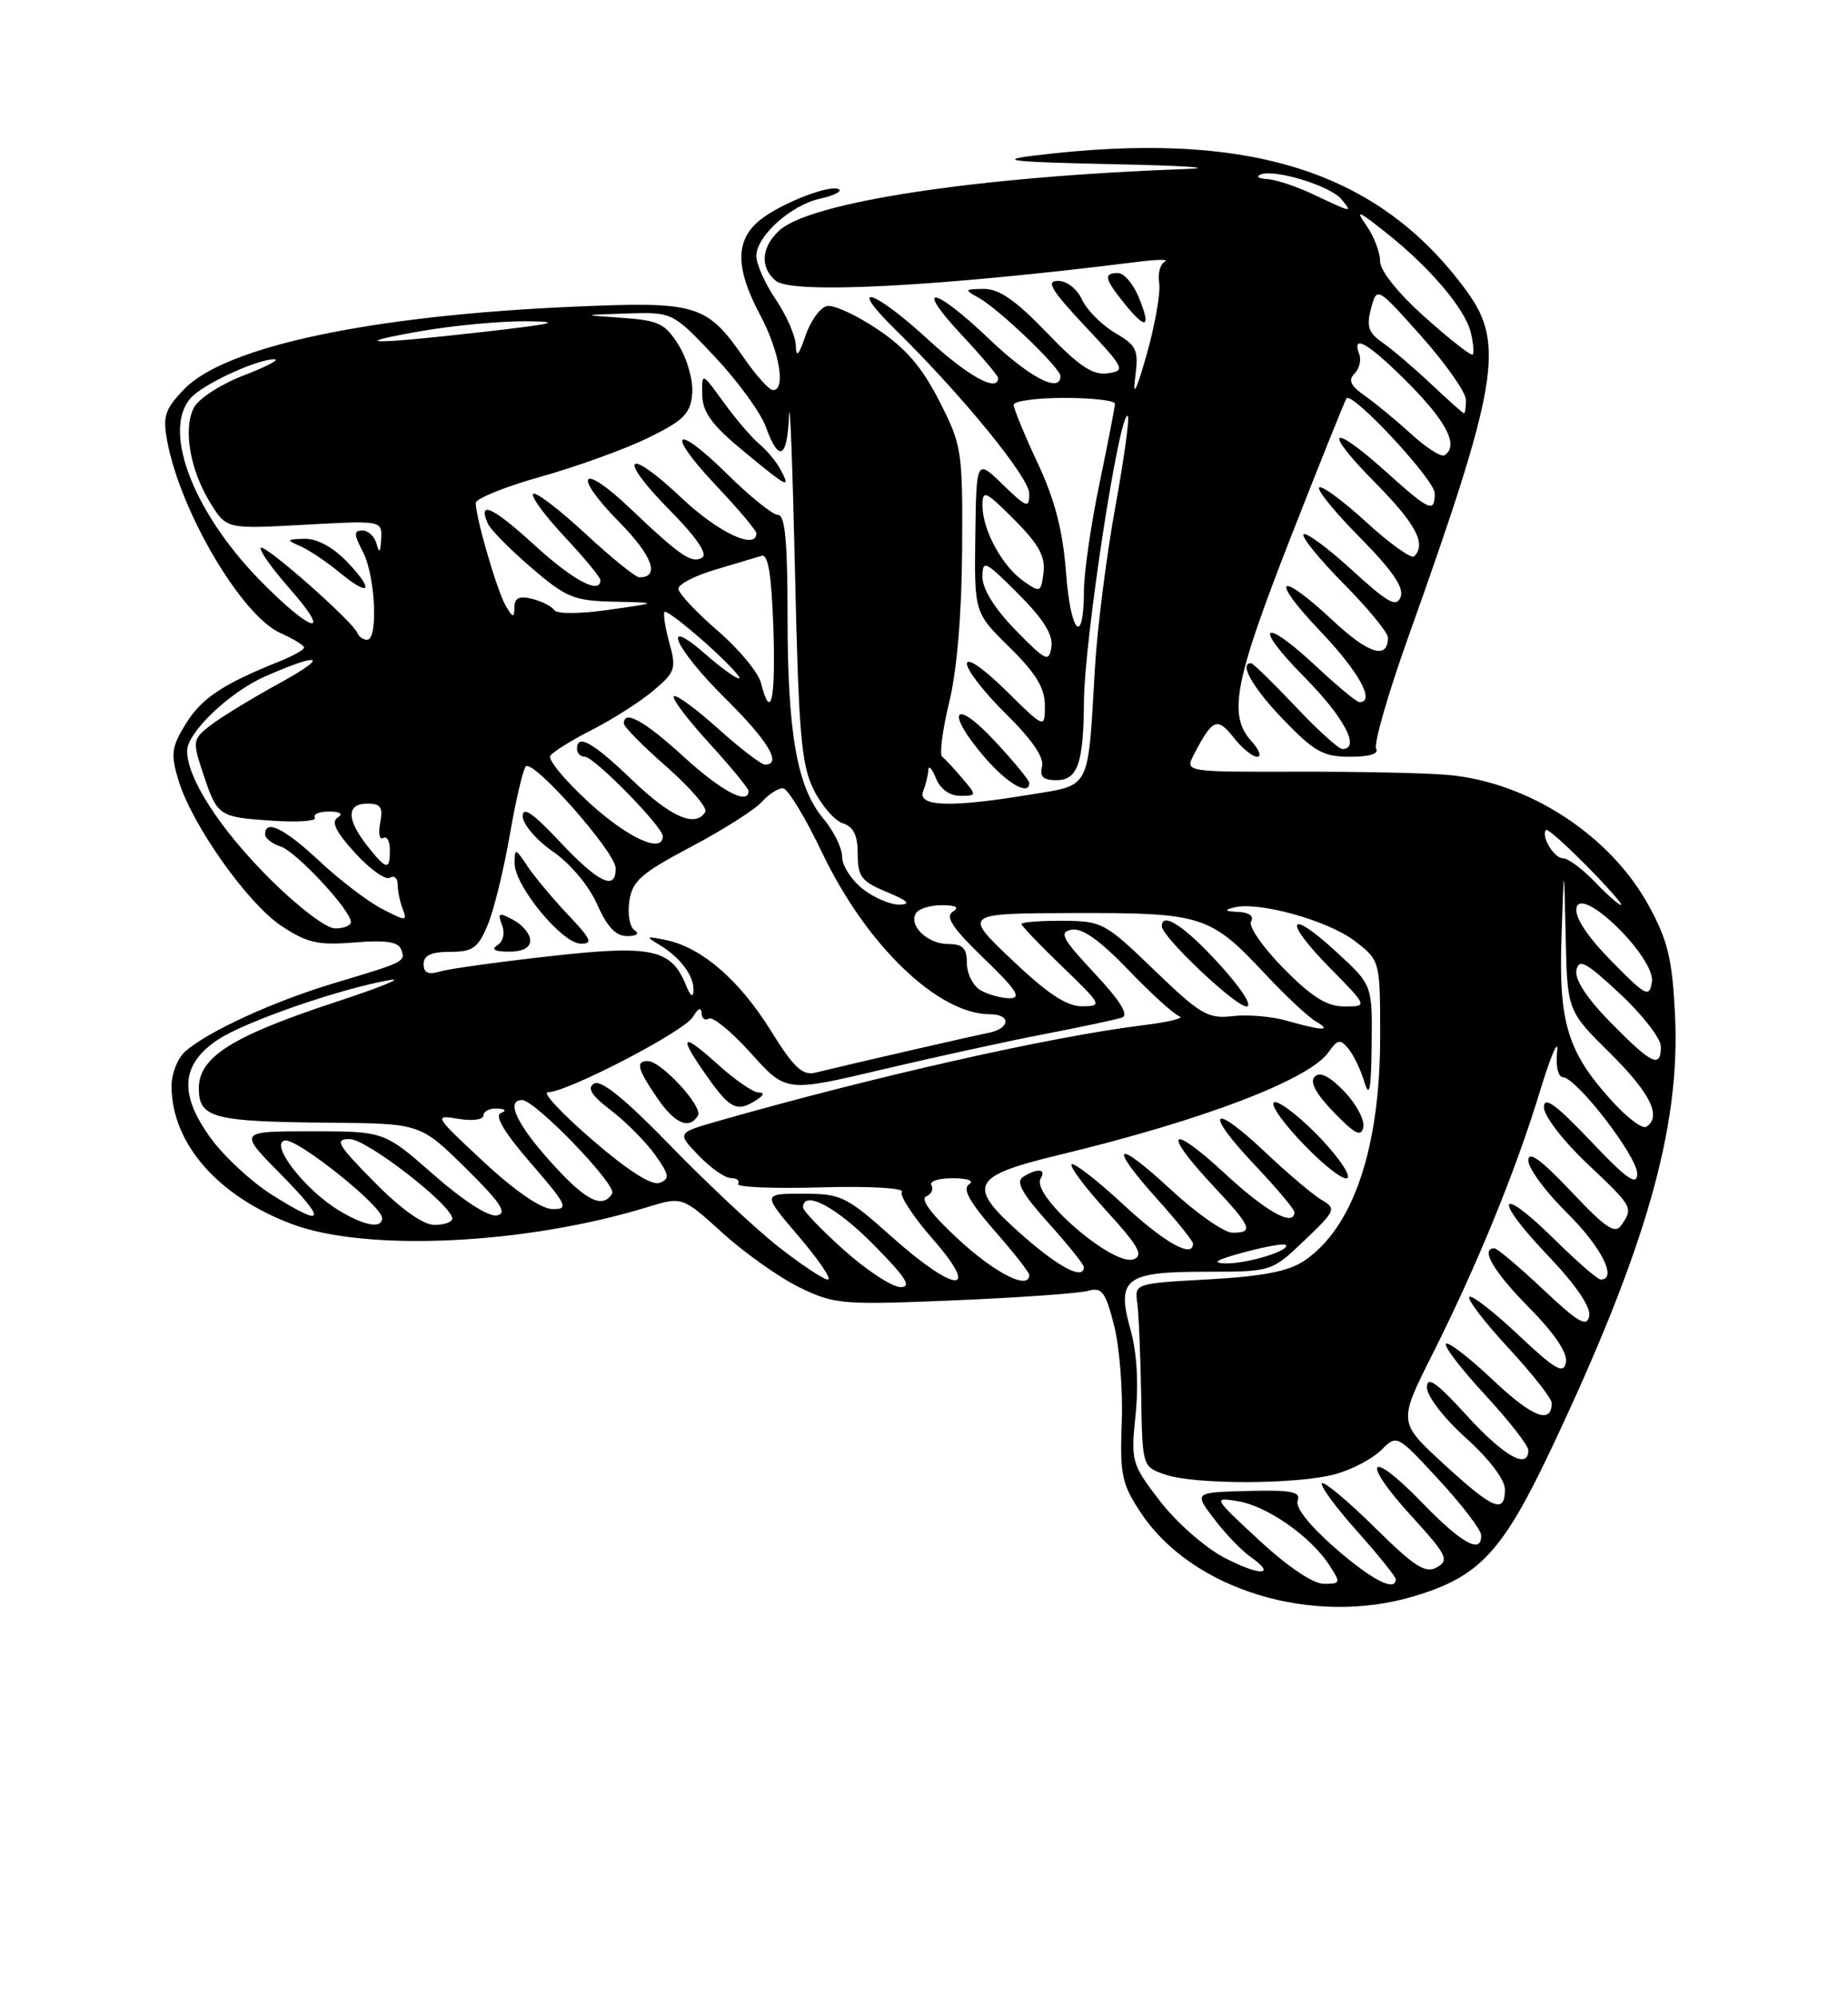 <?xml version="1.0" encoding="UTF-8" standalone="no"?>
<!DOCTYPE svg PUBLIC "-//W3C//DTD SVG 1.1//EN" "http://www.w3.org/Graphics/SVG/1.1/DTD/svg11.dtd" >
<svg xmlns="http://www.w3.org/2000/svg" xmlns:xlink="http://www.w3.org/1999/xlink" version="1.1" viewBox="0 0 237 256">
 <g >
 <path fill="currentColor"
d=" M 181.39 204.58 C 189.80 202.05 192.69 198.93 199.04 185.50 C 211.11 159.97 215.51 144.53 214.82 130.17 C 214.47 122.96 213.91 120.60 211.48 116.14 C 206.52 107.03 195.97 100.19 185.55 99.31 C 182.77 99.07 174.08 98.89 166.23 98.91 C 151.96 98.94 151.96 98.94 153.11 96.72 C 155.49 92.13 156.11 91.87 158.19 94.51 C 159.26 95.88 160.63 97.00 161.23 97.00 C 161.82 97.00 161.49 96.09 160.48 94.98 C 157.47 91.65 158.30 87.36 165.48 69.00 C 169.25 59.38 172.49 51.30 172.69 51.06 C 173.43 50.15 184.00 61.51 184.00 63.22 C 184.00 65.79 183.36 65.51 177.79 60.50 C 170.60 54.04 169.52 54.95 176.28 61.78 C 181.58 67.14 182.96 69.71 181.36 71.31 C 181.01 71.66 178.25 69.69 175.23 66.93 C 172.22 64.17 169.49 62.17 169.18 62.49 C 168.87 62.80 171.24 65.70 174.45 68.94 C 178.57 73.11 180.09 75.33 179.63 76.51 C 179.10 77.90 178.00 77.29 173.37 73.05 C 170.28 70.23 167.49 68.17 167.18 68.49 C 166.87 68.80 169.18 71.64 172.31 74.81 C 175.44 77.97 178.00 81.08 178.00 81.72 C 178.00 84.58 175.53 83.83 170.99 79.59 C 163.90 72.96 162.69 73.94 169.35 80.93 C 174.27 86.09 176.43 90.00 174.35 90.00 C 174.00 90.00 171.54 87.97 168.90 85.50 C 161.88 78.94 160.56 79.99 167.28 86.78 C 172.39 91.94 174.53 96.00 172.15 96.00 C 171.67 96.00 168.95 93.53 166.09 90.50 C 163.23 87.48 160.69 85.00 160.44 85.00 C 158.86 85.00 160.68 88.18 164.60 92.25 C 168.55 96.35 169.72 97.00 173.15 97.00 C 175.59 97.00 176.88 96.61 176.49 95.98 C 176.14 95.42 177.98 89.01 180.58 81.73 C 192.09 49.50 193.02 44.08 188.16 37.40 C 176.83 21.81 160.03 16.55 132.50 19.96 C 127.73 20.55 129.88 20.78 143.00 21.05 C 152.07 21.24 156.12 21.52 152.00 21.67 C 125.51 22.62 104.01 25.87 99.97 29.52 C 97.62 31.65 97.43 34.28 99.50 36.00 C 101.59 37.73 120.52 36.74 146.00 33.55 C 148.47 33.24 150.00 33.23 149.40 33.53 C 148.79 33.83 148.46 35.07 148.66 36.28 C 148.86 37.50 148.13 41.65 147.04 45.50 C 145.76 50.00 145.24 51.07 145.57 48.49 C 146.05 44.83 145.83 44.33 142.98 42.65 C 141.27 41.64 139.38 39.73 138.77 38.41 C 138.15 37.04 136.82 36.00 135.69 36.00 C 134.11 36.00 134.80 37.16 139.10 41.75 C 144.27 47.25 144.39 47.52 142.04 47.85 C 140.14 48.12 138.37 46.93 134.21 42.60 C 130.27 38.50 128.12 37.01 126.17 37.03 C 123.68 37.06 123.63 37.13 125.50 38.16 C 128.06 39.56 136.00 47.16 136.00 48.21 C 136.00 50.45 132.05 48.40 126.91 43.50 C 119.73 36.65 117.09 36.25 123.36 42.96 C 125.91 45.68 128.00 48.16 128.00 48.46 C 128.00 50.35 124.15 48.23 119.00 43.50 C 112.00 37.06 108.47 36.01 114.83 42.25 C 123.42 50.69 132.00 61.20 132.00 63.27 C 132.00 65.20 131.70 65.10 128.61 62.11 C 125.22 58.82 125.22 58.82 125.08 68.68 C 124.95 78.53 124.95 78.53 129.47 82.97 C 132.85 86.29 134.00 88.18 134.00 90.42 C 134.00 93.42 134.00 93.42 129.00 88.50 C 126.08 85.62 124.00 84.20 124.00 85.08 C 124.00 85.90 126.27 88.81 129.05 91.54 C 132.34 94.78 133.94 97.11 133.64 98.25 C 133.31 99.54 133.79 100.00 135.48 100.00 C 138.20 100.00 138.96 97.85 139.01 90.00 C 139.06 81.93 143.62 52.28 144.65 53.32 C 144.88 53.55 144.15 58.86 143.01 65.12 C 141.88 71.38 140.72 80.55 140.43 85.50 C 139.48 101.57 140.00 100.54 132.04 101.86 C 121.92 103.53 117.64 103.39 118.39 101.42 C 118.73 100.55 119.03 99.31 119.06 98.67 C 119.10 98.03 119.53 98.51 120.03 99.75 C 120.58 101.12 121.79 102.00 123.12 102.00 C 125.29 102.00 125.29 101.98 123.40 99.75 C 122.36 98.51 121.20 97.27 120.83 96.99 C 120.46 96.71 120.87 93.56 121.74 89.99 C 122.73 85.89 123.34 78.68 123.39 70.40 C 123.46 57.73 123.37 57.09 120.46 51.40 C 118.26 47.07 116.15 44.62 112.55 42.21 C 109.86 40.40 106.94 39.06 106.08 39.22 C 105.21 39.39 103.96 41.09 103.31 43.01 C 102.43 45.58 102.10 45.92 102.06 44.29 C 102.03 43.08 100.88 40.43 99.50 38.40 C 98.12 36.38 97.00 33.86 97.00 32.81 C 97.00 30.27 101.43 26.29 105.15 25.47 C 106.80 25.11 107.92 24.58 107.64 24.31 C 106.82 23.49 100.34 25.95 97.56 28.13 C 94.27 30.72 94.25 34.30 97.50 40.40 C 99.97 45.05 100.81 50.00 99.14 50.00 C 98.66 50.00 97.04 48.22 95.53 46.05 C 90.63 38.97 89.50 38.62 73.56 39.31 C 47.56 40.44 28.86 44.40 23.59 49.91 C 21.13 52.47 20.85 53.37 21.45 56.56 C 23.15 65.65 31.02 78.96 35.99 81.15 C 37.64 81.89 39.00 82.72 39.00 83.00 C 39.00 83.28 37.54 84.10 35.75 84.81 C 28.57 87.69 25.86 89.49 23.84 92.75 C 21.99 95.75 21.87 96.64 22.88 99.99 C 24.59 105.69 31.74 115.80 36.12 118.70 C 39.39 120.86 40.80 121.18 45.45 120.80 C 49.35 120.47 51.06 120.71 51.42 121.64 C 52.04 123.26 52.04 123.26 43.03 125.96 C 35.15 128.31 26.69 132.18 23.75 134.77 C 22.79 135.62 22.00 137.60 22.00 139.19 C 22.00 146.54 27.93 153.33 37.46 156.90 C 47.04 160.48 67.35 159.52 83.00 154.73 C 87.50 153.35 87.50 153.35 92.71 158.07 C 95.58 160.66 100.03 163.80 102.59 165.04 C 107.01 167.18 108.03 167.27 122.38 166.67 C 130.69 166.32 138.42 165.77 139.54 165.45 C 141.31 164.95 141.77 165.56 142.87 169.85 C 143.57 172.59 144.02 178.19 143.86 182.30 C 143.61 189.01 143.86 190.20 146.30 193.88 C 152.86 203.79 168.34 208.51 181.39 204.58 Z  M 132.00 100.35 C 132.00 100.00 129.97 97.54 127.50 94.90 C 122.28 89.32 121.20 91.16 126.25 97.04 C 129.17 100.44 132.00 102.07 132.00 100.35 Z  M 146.01 38.03 C 145.32 36.36 144.14 35.00 143.38 35.00 C 141.48 35.00 141.64 35.74 144.25 38.96 C 147.02 42.38 147.67 42.04 146.01 38.03 Z  M 161.50 197.43 C 155.55 191.92 155.53 191.88 158.80 192.42 C 162.51 193.04 168.06 196.91 170.45 200.56 C 171.98 202.90 171.95 203.00 169.77 203.00 C 168.40 203.00 165.12 200.79 161.50 197.43 Z  M 171.18 198.37 C 167.95 195.55 166.09 193.20 166.42 192.34 C 166.86 191.20 165.63 190.96 160.04 191.10 C 153.11 191.28 153.11 191.28 155.72 194.70 C 157.15 196.58 159.24 198.75 160.35 199.53 C 163.87 202.00 161.57 202.05 156.94 199.61 C 154.50 198.32 150.81 195.07 148.75 192.38 C 145.10 187.62 145.02 187.34 145.64 181.27 C 146.04 177.37 145.80 173.36 145.01 170.53 C 143.14 163.86 144.24 163.00 154.66 163.00 C 163.08 163.00 163.08 163.00 167.29 158.99 C 171.30 155.16 171.41 154.92 169.50 153.80 C 168.40 153.16 165.13 150.39 162.24 147.66 C 155.34 141.14 154.33 142.36 160.89 149.29 C 163.70 152.26 166.00 154.99 166.00 155.35 C 166.00 157.33 162.40 155.34 157.06 150.39 C 150.00 143.86 148.94 144.88 155.50 151.90 C 160.54 157.28 160.84 158.00 158.06 158.00 C 156.99 158.00 153.39 155.48 150.06 152.39 C 142.95 145.81 142.05 146.62 148.50 153.79 C 150.97 156.54 153.00 159.07 153.00 159.40 C 153.00 161.34 149.34 159.29 144.03 154.36 C 140.68 151.26 137.71 148.96 137.43 149.24 C 137.15 149.52 139.19 152.23 141.96 155.27 C 145.99 159.67 146.68 160.91 145.40 161.40 C 142.79 162.40 132.15 153.19 133.46 151.06 C 134.24 149.80 133.03 149.69 131.20 150.85 C 130.24 151.47 131.07 152.98 134.45 156.74 C 136.95 159.52 139.00 162.07 139.00 162.40 C 139.00 164.09 135.92 162.53 131.30 158.48 C 123.83 151.94 124.33 150.80 135.94 148.00 C 154.32 143.57 167.92 138.38 170.39 134.85 C 171.54 133.21 171.88 133.15 172.93 134.41 C 173.59 135.22 174.52 137.14 174.98 138.69 C 175.63 140.83 175.85 139.68 175.91 133.88 C 176.00 126.25 176.00 126.25 171.42 122.04 C 165.17 116.27 164.45 117.86 170.52 124.02 C 175.42 129.00 175.42 129.00 172.42 129.00 C 170.16 129.00 168.25 127.80 164.59 124.10 C 161.94 121.40 160.07 118.70 160.44 118.10 C 160.85 117.43 160.21 116.95 158.81 116.88 C 157.08 116.80 156.94 116.65 158.27 116.31 C 161.37 115.50 170.27 117.97 173.70 120.58 C 177.00 123.10 177.00 123.10 177.00 132.87 C 177.00 147.18 173.53 157.41 167.23 161.62 C 165.25 162.95 161.88 163.60 155.00 163.98 C 145.56 164.50 145.50 164.51 145.85 167.00 C 146.04 168.38 146.26 173.66 146.35 178.74 C 146.50 187.98 146.50 187.98 149.40 188.99 C 153.19 190.31 166.47 190.28 171.31 188.93 C 173.41 188.35 176.04 186.96 177.14 185.86 C 179.15 183.85 179.15 183.85 184.53 189.67 C 187.49 192.88 189.93 196.06 189.95 196.75 C 190.05 199.28 187.48 197.87 182.33 192.55 C 175.53 185.52 174.39 187.08 181.03 194.34 C 185.56 199.30 185.89 199.96 184.29 200.88 C 182.81 201.72 181.42 200.83 176.28 195.75 C 172.85 192.38 169.82 189.84 169.54 190.12 C 169.26 190.41 171.27 193.15 174.02 196.23 C 176.76 199.30 179.00 202.09 179.00 202.41 C 179.00 204.10 175.89 202.50 171.18 198.37 Z  M 168.66 145.18 C 166.13 142.66 163.74 140.92 163.35 141.32 C 162.95 141.72 164.84 144.30 167.55 147.05 C 170.26 149.80 172.65 151.54 172.86 150.91 C 173.07 150.28 171.18 147.71 168.66 145.18 Z  M 172.40 139.89 C 170.53 137.95 169.28 137.32 168.61 137.99 C 167.94 138.66 168.74 140.17 171.05 142.56 C 173.77 145.37 174.57 145.77 174.84 144.47 C 175.03 143.55 173.93 141.49 172.40 139.89 Z  M 185.16 187.65 C 179.33 182.29 179.33 182.29 183.64 173.71 C 189.40 162.26 194.39 150.08 197.49 139.88 C 198.90 135.27 199.89 132.96 199.70 134.75 C 199.50 136.60 199.81 138.02 200.42 138.06 C 202.22 138.15 210.00 148.26 209.97 150.45 C 209.94 152.06 208.65 151.16 203.97 146.22 C 199.49 141.51 198.00 140.44 198.00 141.92 C 198.00 143.01 200.45 146.21 203.50 149.09 C 209.43 154.70 209.47 154.76 207.96 157.00 C 207.13 158.23 205.98 157.47 201.48 152.70 C 197.61 148.61 196.00 147.44 196.00 148.74 C 196.00 149.75 198.25 152.79 201.00 155.50 C 205.36 159.80 207.48 164.00 205.28 164.00 C 204.89 164.00 202.20 161.66 199.31 158.81 C 192.10 151.70 191.39 153.46 198.47 160.88 C 202.09 164.67 204.04 167.53 203.81 168.68 C 203.52 170.16 202.42 169.53 197.88 165.25 C 194.81 162.36 192.01 160.00 191.65 160.00 C 189.80 160.00 191.54 162.99 196.10 167.60 C 199.40 170.95 201.06 173.42 200.82 174.63 C 200.52 176.18 199.47 175.57 194.71 171.09 C 191.56 168.12 188.73 165.93 188.44 166.23 C 188.14 166.53 190.39 169.47 193.45 172.77 C 196.50 176.07 199.00 179.24 199.00 179.82 C 199.00 182.62 196.52 181.66 191.49 176.90 C 188.46 174.04 185.73 171.93 185.44 172.23 C 185.14 172.53 187.39 175.47 190.45 178.77 C 193.50 182.07 196.00 185.27 196.00 185.88 C 196.00 188.42 192.90 186.67 188.10 181.42 C 184.22 177.17 183.00 176.31 183.00 177.83 C 183.00 178.95 185.18 181.78 188.00 184.31 C 190.98 186.99 193.00 189.65 193.00 190.90 C 193.00 194.10 191.51 193.48 185.16 187.65 Z  M 108.23 160.22 C 105.33 157.62 102.97 155.16 102.98 154.75 C 103.04 152.47 107.24 154.68 112.00 159.50 C 116.20 163.75 116.99 164.99 115.47 164.97 C 114.38 164.95 111.13 162.81 108.23 160.22 Z  M 99.84 159.81 C 96.90 157.50 90.67 151.67 85.99 146.85 C 80.20 140.89 77.07 138.34 76.19 138.88 C 75.25 139.47 75.84 140.40 78.38 142.34 C 80.29 143.80 82.82 146.35 84.00 148.00 C 85.85 150.60 85.93 151.09 84.59 151.61 C 83.58 151.99 80.53 150.05 75.96 146.10 C 72.07 142.75 69.50 140.00 70.25 140.00 C 72.74 140.00 87.79 132.19 88.87 130.33 C 89.50 129.25 89.95 129.04 89.97 129.81 C 89.99 130.53 90.41 130.87 90.91 130.56 C 91.40 130.25 93.84 132.25 96.31 135.00 C 100.80 140.00 100.80 140.00 113.15 137.08 C 119.94 135.48 129.32 133.43 134.00 132.53 C 138.68 131.63 143.12 130.68 143.87 130.43 C 144.81 130.11 143.70 128.31 140.37 124.75 C 136.19 120.27 135.77 119.48 137.44 119.16 C 138.77 118.90 141.06 120.52 144.70 124.31 C 147.62 127.35 150.57 130.03 151.26 130.26 C 151.94 130.50 149.80 131.02 146.50 131.42 C 134.80 132.86 112.10 137.98 92.16 143.67 C 86.81 145.20 86.81 145.20 89.59 148.10 C 91.12 149.69 92.99 151.00 93.75 151.00 C 94.50 151.00 94.91 151.34 94.65 151.75 C 94.40 152.16 99.14 152.36 105.19 152.19 C 111.44 152.01 115.96 152.26 115.65 152.76 C 115.35 153.25 117.14 155.98 119.63 158.82 C 125.92 166.01 122.53 165.80 114.34 158.50 C 108.54 153.33 107.87 153.00 102.97 153.00 C 97.76 153.00 97.76 153.00 102.46 158.50 C 105.04 161.53 106.71 164.00 106.17 164.00 C 105.62 164.00 102.78 162.11 99.84 159.81 Z  M 89.51 142.99 C 90.20 141.87 84.79 136.00 83.08 136.00 C 81.49 136.00 81.74 137.00 84.25 140.68 C 86.53 144.03 88.37 144.83 89.51 142.99 Z  M 97.00 141.00 C 98.00 140.36 98.08 140.03 97.25 140.02 C 96.57 140.01 94.20 138.37 92.00 136.38 C 87.31 132.15 86.93 132.67 90.75 138.07 C 93.64 142.16 94.55 142.58 97.00 141.00 Z  M 123.00 158.93 C 119.56 155.78 117.97 153.69 118.76 153.36 C 119.45 153.07 119.76 152.42 119.45 151.91 C 119.14 151.41 120.37 151.01 122.19 151.02 C 124.16 151.02 125.00 151.35 124.27 151.81 C 123.40 152.36 124.35 154.08 127.52 157.71 C 129.99 160.52 132.00 163.09 132.00 163.41 C 132.00 165.40 127.73 163.27 123.00 158.93 Z  M 159.50 160.52 C 162.25 159.78 164.67 159.35 164.89 159.56 C 165.59 160.26 159.92 162.00 157.18 161.93 C 155.30 161.89 155.98 161.47 159.50 160.52 Z  M 43.41 155.11 C 39.06 152.46 34.55 146.61 36.52 146.18 C 38.06 145.84 49.00 154.56 49.00 156.12 C 49.00 157.54 46.72 157.13 43.41 155.11 Z  M 48.00 151.50 C 43.25 146.69 42.86 146.00 44.85 146.00 C 47.04 146.00 58.00 154.49 58.00 156.19 C 58.00 156.64 56.97 157.00 55.72 157.00 C 54.27 157.00 51.43 154.98 48.00 151.50 Z  M 34.74 153.05 C 32.18 151.42 28.69 148.18 26.99 145.83 C 22.93 140.22 23.21 136.43 27.91 133.28 C 31.33 130.98 43.48 126.76 50.00 125.61 C 51.92 125.28 48.75 126.56 42.94 128.47 C 29.75 132.81 25.50 135.50 25.50 139.49 C 25.50 143.30 27.30 143.77 42.21 143.90 C 53.91 144.00 53.91 144.00 59.71 149.71 C 64.22 154.16 65.11 155.50 63.74 155.78 C 62.68 156.00 59.45 153.93 55.63 150.58 C 49.28 145.00 49.28 145.00 39.92 145.00 C 30.57 145.00 30.57 145.00 36.00 150.50 C 42.07 156.65 41.67 157.45 34.74 153.05 Z  M 62.00 148.89 C 55.69 143.03 55.60 142.86 58.75 143.40 C 60.57 143.71 62.00 143.52 62.00 142.97 C 62.00 142.44 62.79 142.04 63.75 142.08 C 64.83 142.13 65.01 142.35 64.23 142.67 C 63.39 143.01 64.71 145.21 68.08 149.09 C 72.75 154.49 72.99 155.00 70.85 154.97 C 69.39 154.95 66.04 152.65 62.00 148.89 Z  M 70.59 148.89 C 66.24 144.05 64.84 141.00 66.96 141.00 C 68.63 141.00 79.17 151.92 78.51 152.98 C 77.25 155.01 75.09 153.90 70.59 148.89 Z  M 206.63 141.01 C 201.02 134.81 199.88 131.05 200.26 120.05 C 200.58 110.50 200.58 110.50 200.79 120.03 C 201.00 129.57 201.00 129.57 206.50 135.00 C 211.67 140.11 213.16 143.16 211.11 144.43 C 210.62 144.74 208.60 143.20 206.63 141.01 Z  M 98.88 132.14 C 94.86 125.66 90.06 121.49 85.50 120.51 C 82.86 119.95 82.74 120.01 84.50 121.06 C 87.21 122.67 89.01 125.06 88.94 126.94 C 88.90 127.94 88.55 127.71 87.99 126.31 C 86.10 121.62 83.62 121.09 70.50 122.56 C 63.90 123.30 57.56 124.18 56.42 124.52 C 54.92 124.97 54.33 124.70 54.33 123.57 C 54.33 122.45 55.31 122.00 57.72 122.00 C 60.63 122.00 61.30 121.52 62.54 118.57 C 63.33 116.68 64.61 111.47 65.38 107.00 C 66.16 102.53 67.08 98.58 67.44 98.23 C 68.38 97.29 78.90 109.18 78.95 111.25 C 79.03 114.25 76.78 113.19 71.80 107.89 C 68.33 104.19 67.01 103.29 67.04 104.64 C 67.06 105.66 68.81 107.70 70.93 109.16 C 73.15 110.70 75.54 113.55 76.58 115.91 C 77.86 118.80 78.99 120.00 80.44 119.98 C 81.67 119.98 82.05 119.67 81.38 119.23 C 80.76 118.83 80.46 117.15 80.71 115.49 C 81.09 112.92 82.24 111.91 88.60 108.55 C 92.69 106.39 96.77 103.80 97.67 102.81 C 98.57 101.81 99.80 101.01 100.40 101.03 C 101.01 101.04 103.27 104.75 105.43 109.28 C 111.08 121.13 120.30 130.00 126.96 130.00 C 129.72 130.00 129.56 131.85 126.75 132.39 C 124.81 132.77 110.44 136.06 104.50 137.50 C 102.92 137.88 101.73 136.75 98.88 132.14 Z  M 68.00 120.54 C 68.00 119.73 67.03 118.55 65.85 117.92 C 63.97 116.91 63.78 116.99 64.38 118.55 C 64.78 119.60 64.54 120.68 63.78 121.15 C 62.94 121.69 63.45 121.97 65.25 121.98 C 67.01 121.99 68.00 121.47 68.00 120.54 Z  M 72.85 117.25 C 70.90 115.19 68.56 112.39 67.65 111.03 C 66.08 108.68 66.00 108.66 66.00 110.67 C 66.00 113.54 72.04 120.88 74.45 120.95 C 76.09 120.99 75.83 120.39 72.85 117.25 Z  M 206.62 131.12 C 203.54 128.00 201.94 125.56 202.17 124.37 C 202.48 122.81 203.39 123.30 207.77 127.39 C 210.65 130.07 213.00 133.11 213.00 134.14 C 213.00 136.98 211.85 136.43 206.62 131.12 Z  M 165.03 130.83 C 163.13 130.28 160.00 130.01 158.08 130.24 C 154.92 130.61 153.95 130.04 148.04 124.35 C 141.72 118.25 141.33 118.04 136.25 118.02 C 133.36 118.01 131.00 118.19 131.00 118.43 C 131.00 118.67 133.36 121.13 136.25 123.91 C 141.33 128.80 141.41 128.96 138.78 128.98 C 136.80 128.99 134.33 127.36 129.78 123.03 C 123.50 117.07 123.50 117.07 137.80 117.03 C 154.22 116.99 155.21 117.31 162.27 124.86 C 164.86 127.62 167.77 130.35 168.74 130.91 C 170.90 132.17 169.62 132.14 165.03 130.83 Z  M 156.40 123.61 C 151.98 118.75 149.00 116.78 149.00 118.72 C 149.00 120.07 158.43 129.00 159.86 129.00 C 160.69 129.00 159.21 126.69 156.40 123.61 Z  M 125.75 126.92 C 124.79 126.36 124.00 124.80 124.00 123.45 C 124.00 121.54 123.48 121.00 121.62 121.00 C 118.96 121.00 116.49 118.64 117.47 117.04 C 117.83 116.47 119.33 116.01 120.81 116.02 C 122.65 116.03 123.08 116.30 122.17 116.87 C 121.19 117.50 122.21 119.02 126.17 122.83 C 130.34 126.84 131.06 127.95 129.50 127.95 C 128.40 127.94 126.71 127.48 125.75 126.92 Z  M 206.65 123.17 C 203.54 120.00 201.94 117.57 202.18 116.37 C 202.76 113.41 212.32 122.77 211.85 125.84 C 211.53 127.92 211.11 127.71 206.65 123.17 Z  M 34.54 112.58 C 28.15 106.19 24.00 99.75 24.00 96.24 C 24.00 93.89 29.44 88.70 34.00 86.70 C 41.13 83.56 42.30 84.02 36.00 87.48 C 32.42 89.44 28.40 91.89 27.06 92.92 C 24.73 94.71 24.68 94.99 25.93 98.79 C 27.86 104.64 27.95 104.70 34.69 105.18 C 38.10 105.42 40.66 105.25 40.38 104.81 C 40.11 104.36 40.92 104.01 42.19 104.02 C 43.65 104.02 44.06 104.31 43.29 104.80 C 42.44 105.34 43.11 106.68 45.55 109.34 C 47.45 111.42 49.45 112.84 50.00 112.50 C 50.55 112.16 51.00 112.55 51.00 113.36 C 51.00 114.17 51.29 115.59 51.65 116.52 C 52.25 118.09 52.07 118.09 48.99 116.49 C 47.17 115.55 43.57 112.81 40.99 110.39 C 36.48 106.18 34.00 104.95 34.00 106.93 C 34.00 107.45 34.89 108.15 35.97 108.49 C 37.97 109.12 45.00 116.67 45.00 118.18 C 45.00 118.63 44.09 119.00 42.98 119.00 C 41.83 119.00 38.20 116.23 34.54 112.58 Z  M 110.63 113.93 C 109.19 112.79 108.00 110.94 108.00 109.82 C 108.00 108.70 106.92 106.50 105.59 104.92 C 102.22 100.92 101.00 94.00 101.00 78.95 C 101.00 69.44 100.68 66.00 99.78 66.00 C 99.11 66.00 96.20 63.66 93.31 60.81 C 86.45 54.03 85.26 55.28 91.89 62.29 C 94.70 65.26 97.00 67.99 97.00 68.35 C 97.00 70.56 92.09 68.25 87.43 63.84 C 80.32 57.12 79.03 58.44 85.91 65.41 C 89.30 68.84 90.79 71.01 90.05 71.47 C 88.73 72.29 87.24 71.27 80.77 65.12 C 74.47 59.13 73.30 60.71 79.43 66.93 C 83.68 71.24 84.68 74.00 82.00 74.00 C 81.51 74.00 78.37 71.46 75.03 68.36 C 71.68 65.26 68.68 62.98 68.37 63.30 C 68.05 63.61 69.87 66.08 72.40 68.79 C 74.93 71.49 77.00 74.00 77.00 74.35 C 77.00 76.26 73.52 74.41 68.55 69.87 C 63.19 64.97 61.23 64.07 62.56 67.11 C 62.90 67.87 65.40 70.41 68.13 72.75 C 72.63 76.62 73.59 77.01 78.79 77.12 C 84.50 77.25 84.50 77.25 78.08 78.16 C 74.41 78.69 71.42 78.71 71.08 78.20 C 70.76 77.72 69.49 77.07 68.25 76.76 C 66.60 76.34 65.99 76.63 65.97 77.84 C 65.94 79.25 65.77 79.22 64.84 77.61 C 63.75 75.73 61.03 66.42 61.01 64.47 C 61.01 63.91 64.76 62.39 69.36 61.10 C 73.96 59.81 80.15 57.57 83.11 56.13 C 87.67 53.90 88.54 53.04 88.77 50.50 C 88.92 48.83 88.17 46.09 87.07 44.30 C 85.32 41.47 84.50 41.07 79.80 40.74 C 74.50 40.37 74.50 40.37 80.38 40.18 C 86.26 40.00 86.26 40.00 91.63 45.68 C 94.58 48.81 97.54 52.86 98.20 54.68 C 99.88 59.33 100.97 58.81 101.19 53.25 C 101.30 50.64 101.64 59.52 101.95 73.00 C 102.42 94.08 102.76 98.02 104.35 101.21 C 105.36 103.26 107.05 105.20 108.10 105.53 C 109.47 105.97 110.00 107.07 110.00 109.46 C 110.00 112.36 110.48 112.99 113.75 114.34 C 116.42 115.45 116.89 115.91 115.38 115.95 C 114.22 115.98 112.08 115.07 110.63 113.93 Z  M 100.09 60.17 C 99.55 59.16 98.33 57.70 97.39 56.92 C 96.44 56.14 94.39 53.74 92.83 51.60 C 90.00 47.70 90.00 47.70 90.06 50.60 C 90.10 52.84 91.29 54.47 95.26 57.75 C 101.05 62.54 101.47 62.75 100.09 60.17 Z  M 204.50 113.00 C 202.92 111.35 201.08 110.00 200.42 110.00 C 199.28 110.00 197.57 107.10 198.29 106.38 C 198.47 106.20 200.83 108.29 203.52 111.02 C 206.22 113.76 208.19 116.00 207.90 116.00 C 207.61 116.00 206.08 114.65 204.50 113.00 Z  M 47.07 108.37 C 44.42 104.99 44.43 103.00 47.12 103.00 C 48.83 103.00 49.14 103.47 48.76 105.47 C 48.50 106.83 48.67 107.70 49.14 107.41 C 49.62 107.12 50.00 107.81 50.00 108.94 C 50.00 111.62 49.57 111.54 47.07 108.37 Z  M 75.58 102.90 C 72.51 100.10 70.26 97.39 70.57 96.88 C 70.89 96.38 73.30 94.87 75.93 93.54 C 78.56 92.20 82.09 89.95 83.77 88.54 C 86.61 86.15 86.76 85.70 85.84 82.39 C 85.30 80.42 85.03 78.64 85.23 78.43 C 85.44 78.22 87.84 80.05 90.56 82.48 C 93.28 84.92 95.18 86.93 94.78 86.96 C 94.39 86.98 92.48 85.60 90.53 83.90 C 84.56 78.65 86.50 83.07 93.00 89.50 C 98.52 94.96 100.35 98.00 98.11 98.00 C 97.62 98.00 94.90 95.92 92.07 93.37 C 89.24 90.83 86.70 88.97 86.42 89.25 C 86.14 89.52 88.19 92.23 90.96 95.26 C 93.73 98.30 96.00 101.05 96.00 101.39 C 96.00 103.25 92.50 101.40 87.69 97.00 C 82.63 92.37 79.98 90.91 80.01 92.75 C 80.02 93.16 82.50 95.67 85.53 98.32 C 88.55 100.98 90.77 103.56 90.45 104.07 C 89.19 106.12 86.05 104.75 81.10 100.00 C 76.00 95.11 74.00 93.99 74.00 96.00 C 74.00 96.55 74.46 97.00 75.02 97.00 C 76.20 97.00 85.00 105.97 85.00 107.18 C 85.00 109.46 80.55 107.44 75.58 102.90 Z  M 97.60 87.55 C 97.26 86.20 94.74 83.16 91.99 80.80 C 89.25 78.43 87.00 76.03 87.00 75.46 C 87.00 74.88 89.14 73.78 91.75 73.01 C 94.36 72.23 97.03 71.44 97.68 71.24 C 98.51 70.99 98.95 73.68 99.18 80.44 C 99.49 89.72 98.86 92.56 97.60 87.55 Z  M 130.25 80.77 C 127.59 78.05 126.00 75.51 126.00 73.98 C 126.00 71.69 126.30 71.83 130.59 76.12 C 133.81 79.34 135.08 81.36 134.84 82.91 C 134.53 84.93 134.16 84.76 130.25 80.77 Z  M 45.83 81.13 C 45.28 79.68 33.96 69.70 33.45 70.21 C 33.19 70.48 34.82 72.79 37.07 75.35 C 42.87 81.93 39.94 81.14 33.29 74.33 C 24.45 65.27 20.57 54.51 24.79 50.69 C 26.82 48.85 33.29 45.97 35.22 46.05 C 35.92 46.08 34.14 47.01 31.25 48.12 C 28.36 49.23 25.50 51.07 24.89 52.21 C 23.45 54.90 24.35 60.22 26.97 64.45 C 29.04 67.81 29.04 67.81 39.02 67.26 C 49.00 66.71 49.00 66.71 48.88 69.10 C 48.80 70.80 48.63 70.99 48.31 69.75 C 48.06 68.79 47.24 68.00 46.49 68.00 C 45.35 68.00 45.36 68.46 46.55 70.75 C 48.14 73.79 48.53 82.00 47.08 82.00 C 46.58 82.00 46.02 81.61 45.83 81.13 Z  M 44.49 71.99 C 42.70 70.13 40.66 69.02 39.06 69.06 C 36.73 69.12 36.68 69.21 38.50 70.00 C 39.60 70.47 41.85 71.98 43.50 73.34 C 47.47 76.62 48.10 75.76 44.49 71.99 Z  M 136.72 73.43 C 136.30 67.99 135.30 64.09 133.07 59.34 C 131.38 55.73 130.00 52.38 130.00 51.89 C 130.00 51.40 132.93 51.00 136.50 51.00 C 140.07 51.00 142.99 51.34 142.99 51.75 C 142.98 52.16 142.09 56.77 141.00 62.00 C 139.91 67.22 139.02 73.39 139.01 75.69 C 138.99 82.94 137.31 81.29 136.72 73.43 Z  M 131.24 74.47 C 128.51 72.54 126.00 67.92 126.00 64.81 C 126.00 62.73 126.35 62.88 130.08 66.61 C 133.20 69.73 134.08 71.33 133.83 73.38 C 133.51 75.95 133.41 76.00 131.24 74.47 Z  M 180.99 55.64 C 179.07 53.88 176.39 51.68 175.04 50.73 C 173.21 49.46 172.87 48.73 173.71 47.89 C 174.33 47.27 174.61 46.14 174.31 45.38 C 173.27 42.65 175.66 44.10 180.78 49.28 C 185.62 54.18 187.10 57.20 185.24 58.35 C 184.82 58.61 182.91 57.39 180.99 55.64 Z  M 183.50 49.19 C 181.30 47.12 178.50 44.74 177.29 43.90 C 175.50 42.66 175.22 41.83 175.83 39.54 C 176.59 36.72 176.59 36.72 182.29 43.11 C 185.42 46.62 187.99 50.29 188.00 51.25 C 188.00 52.21 187.89 52.99 187.75 52.97 C 187.61 52.96 185.70 51.26 183.50 49.19 Z  M 182.74 40.65 C 179.28 37.56 176.98 34.69 176.99 33.47 C 176.99 32.36 176.22 30.33 175.28 28.97 C 173.78 26.82 174.09 26.92 177.68 29.76 C 183.30 34.19 187.84 39.52 188.61 42.56 C 188.95 43.96 189.07 45.25 188.87 45.45 C 188.67 45.65 185.91 43.49 182.74 40.65 Z  M 54.00 42.44 C 58.12 41.72 64.20 41.15 67.50 41.18 C 72.26 41.22 71.12 41.50 62.00 42.54 C 47.56 44.18 44.26 44.14 54.00 42.44 Z  M 168.50 24.95 C 166.30 23.90 163.60 23.01 162.50 22.95 C 161.40 22.89 161.03 22.63 161.68 22.36 C 163.45 21.64 170.60 23.81 172.01 25.51 C 173.50 27.31 173.50 27.31 168.50 24.95 Z "/>
</g>
</svg>